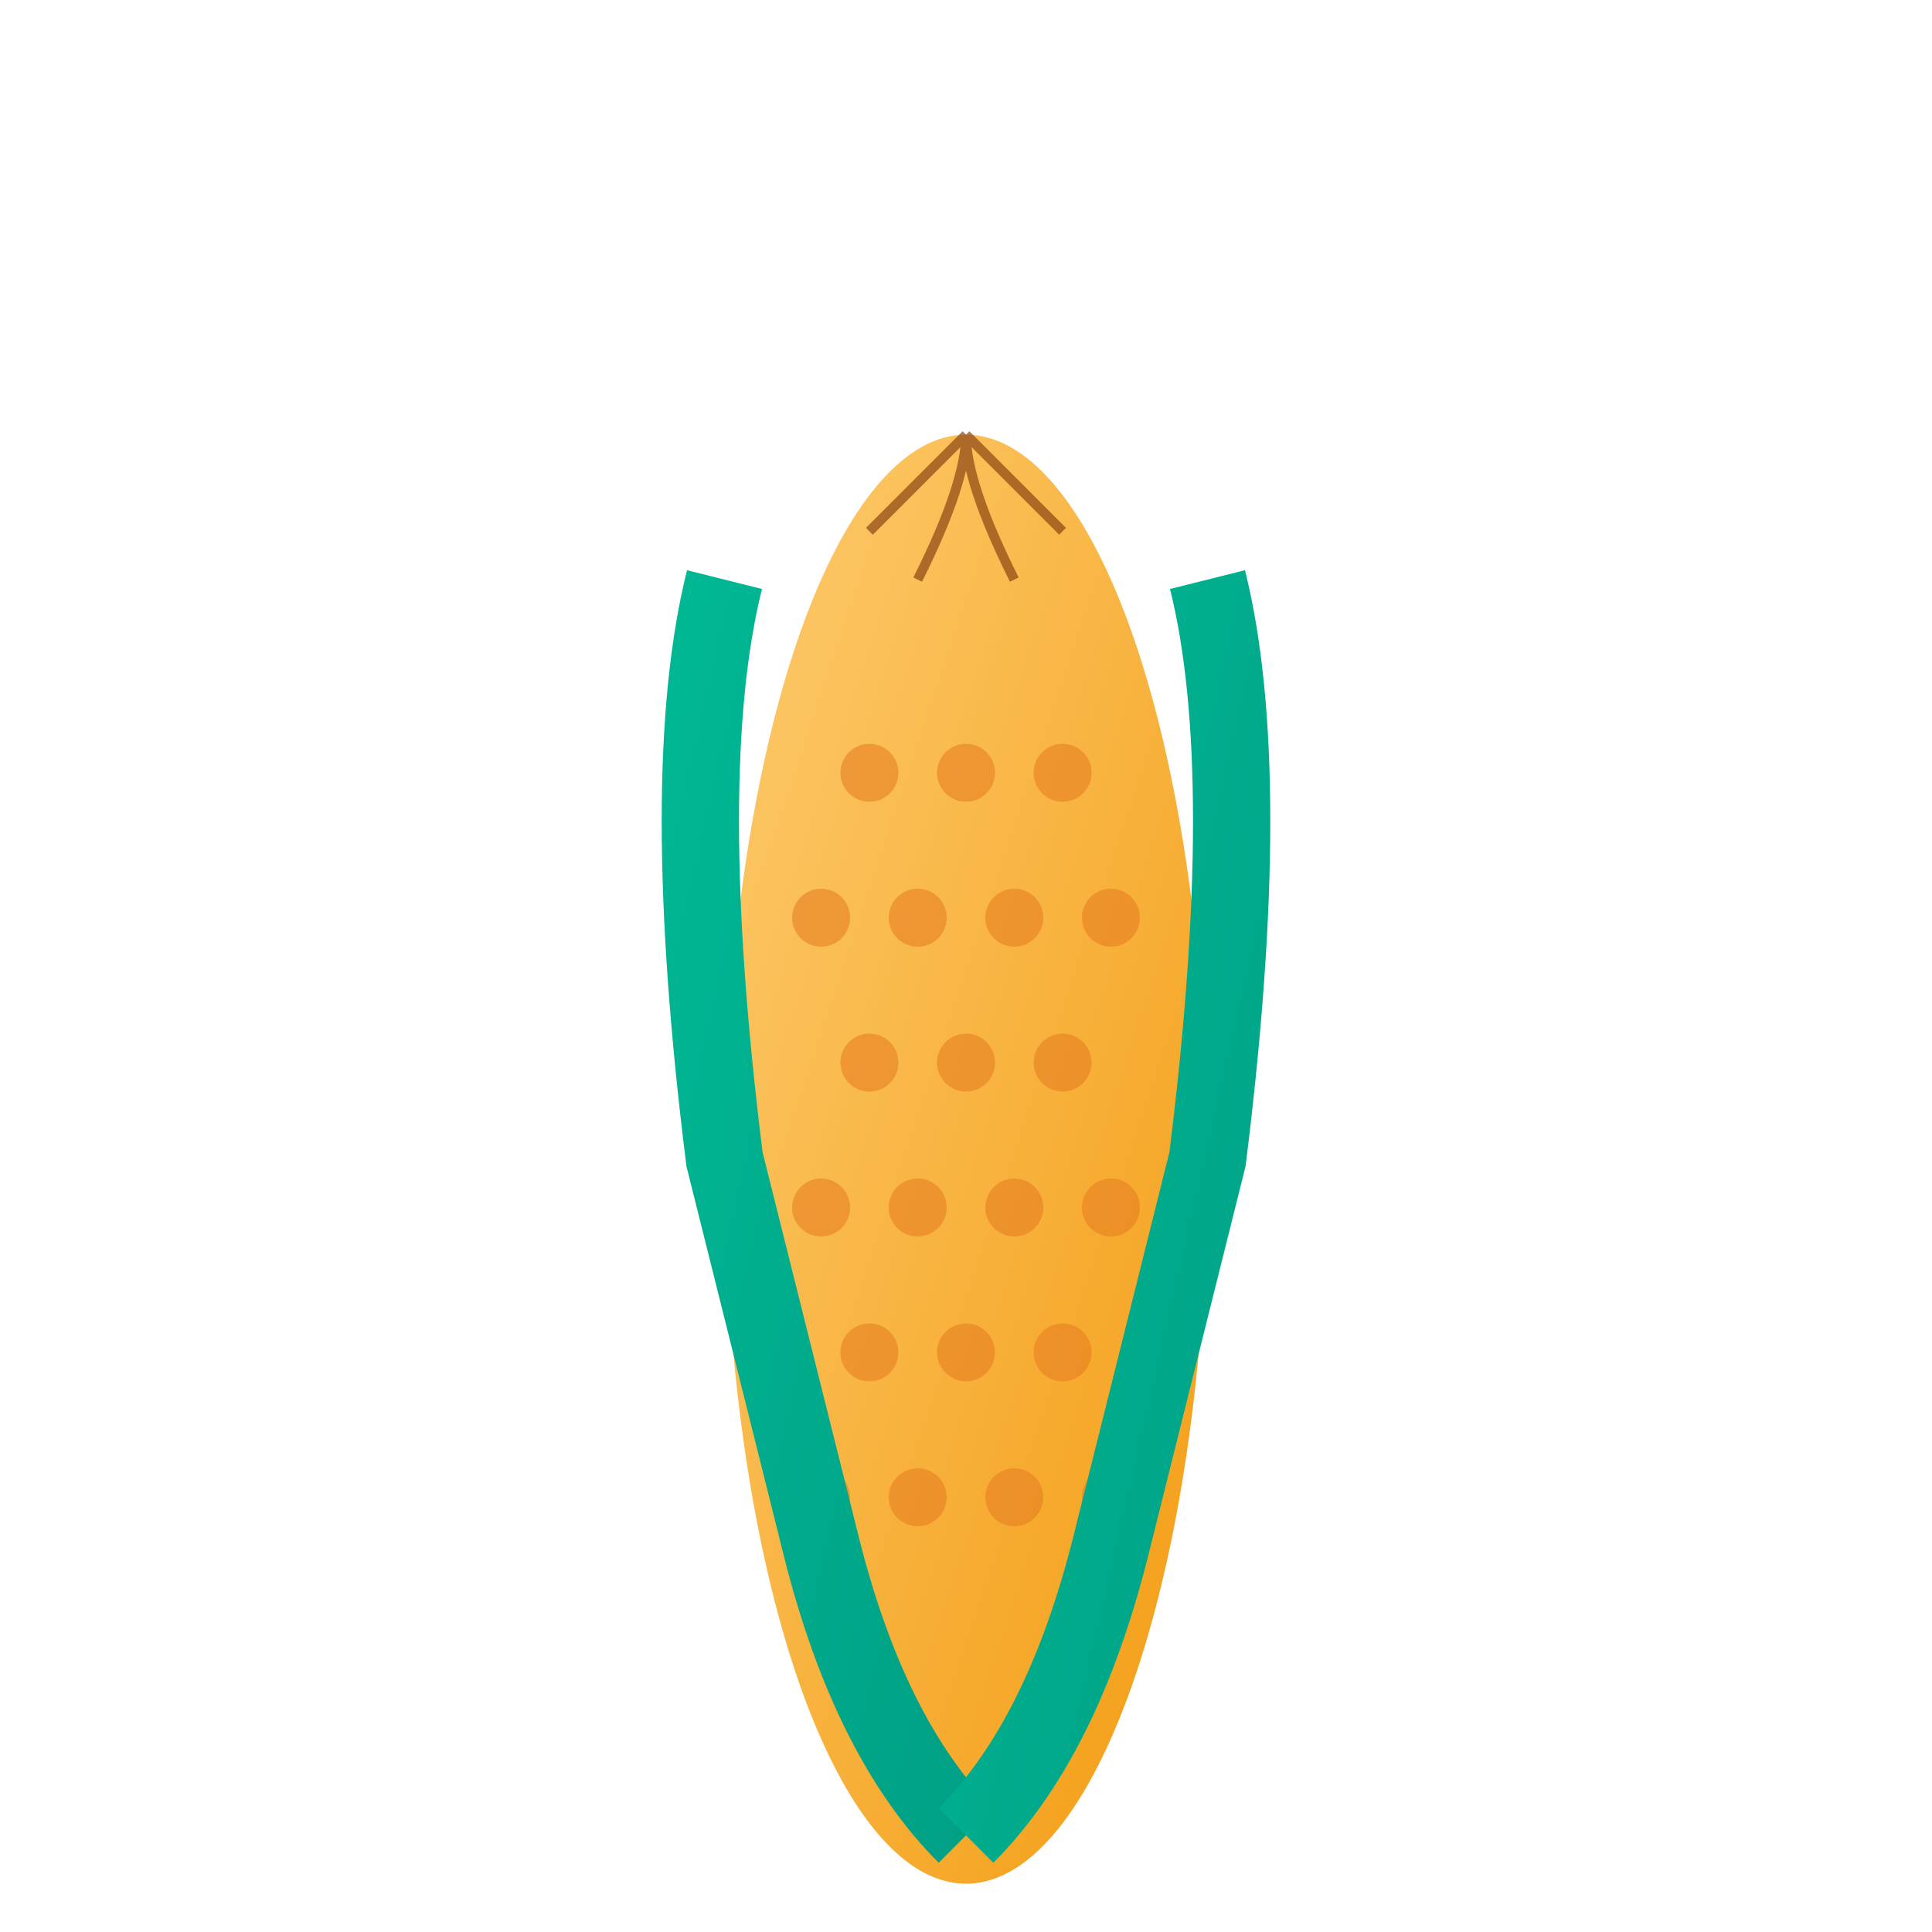 <svg xmlns="http://www.w3.org/2000/svg" viewBox="0 0 200 200" width="200" height="200">
  <defs>
    <linearGradient id="cornGradient" x1="0%" y1="0%" x2="100%" y2="100%">
      <stop offset="0%" style="stop-color:#fdcb6e;stop-opacity:1" />
      <stop offset="100%" style="stop-color:#f39c12;stop-opacity:1" />
    </linearGradient>
    <linearGradient id="huskGradient" x1="0%" y1="0%" x2="100%" y2="100%">
      <stop offset="0%" style="stop-color:#00b894;stop-opacity:1" />
      <stop offset="100%" style="stop-color:#00a085;stop-opacity:1" />
    </linearGradient>
  </defs>
  
  <!-- Corn cob -->
  <ellipse cx="100" cy="120" rx="25" ry="75" fill="url(#cornGradient)" />
  
  <!-- Corn kernels -->
  <g opacity="0.6">
    <circle cx="90" cy="80" r="3" fill="#e67e22" />
    <circle cx="100" cy="80" r="3" fill="#e67e22" />
    <circle cx="110" cy="80" r="3" fill="#e67e22" />
    <circle cx="85" cy="95" r="3" fill="#e67e22" />
    <circle cx="95" cy="95" r="3" fill="#e67e22" />
    <circle cx="105" cy="95" r="3" fill="#e67e22" />
    <circle cx="115" cy="95" r="3" fill="#e67e22" />
    <circle cx="90" cy="110" r="3" fill="#e67e22" />
    <circle cx="100" cy="110" r="3" fill="#e67e22" />
    <circle cx="110" cy="110" r="3" fill="#e67e22" />
    <circle cx="85" cy="125" r="3" fill="#e67e22" />
    <circle cx="95" cy="125" r="3" fill="#e67e22" />
    <circle cx="105" cy="125" r="3" fill="#e67e22" />
    <circle cx="115" cy="125" r="3" fill="#e67e22" />
    <circle cx="90" cy="140" r="3" fill="#e67e22" />
    <circle cx="100" cy="140" r="3" fill="#e67e22" />
    <circle cx="110" cy="140" r="3" fill="#e67e22" />
    <circle cx="85" cy="155" r="3" fill="#e67e22" />
    <circle cx="95" cy="155" r="3" fill="#e67e22" />
    <circle cx="105" cy="155" r="3" fill="#e67e22" />
    <circle cx="115" cy="155" r="3" fill="#e67e22" />
  </g>
  
  <!-- Corn husk -->
  <path d="M 75 60 Q 70 80 75 120 Q 80 140 85 160 Q 90 180 100 190" stroke="url(#huskGradient)" stroke-width="8" fill="none" />
  <path d="M 125 60 Q 130 80 125 120 Q 120 140 115 160 Q 110 180 100 190" stroke="url(#huskGradient)" stroke-width="8" fill="none" />
  
  <!-- Corn silk -->
  <g stroke="#8b4513" stroke-width="1" fill="none" opacity="0.7">
    <path d="M 100 45 Q 95 50 90 55" />
    <path d="M 100 45 Q 105 50 110 55" />
    <path d="M 100 45 Q 100 50 95 60" />
    <path d="M 100 45 Q 100 50 105 60" />
  </g>
</svg>
